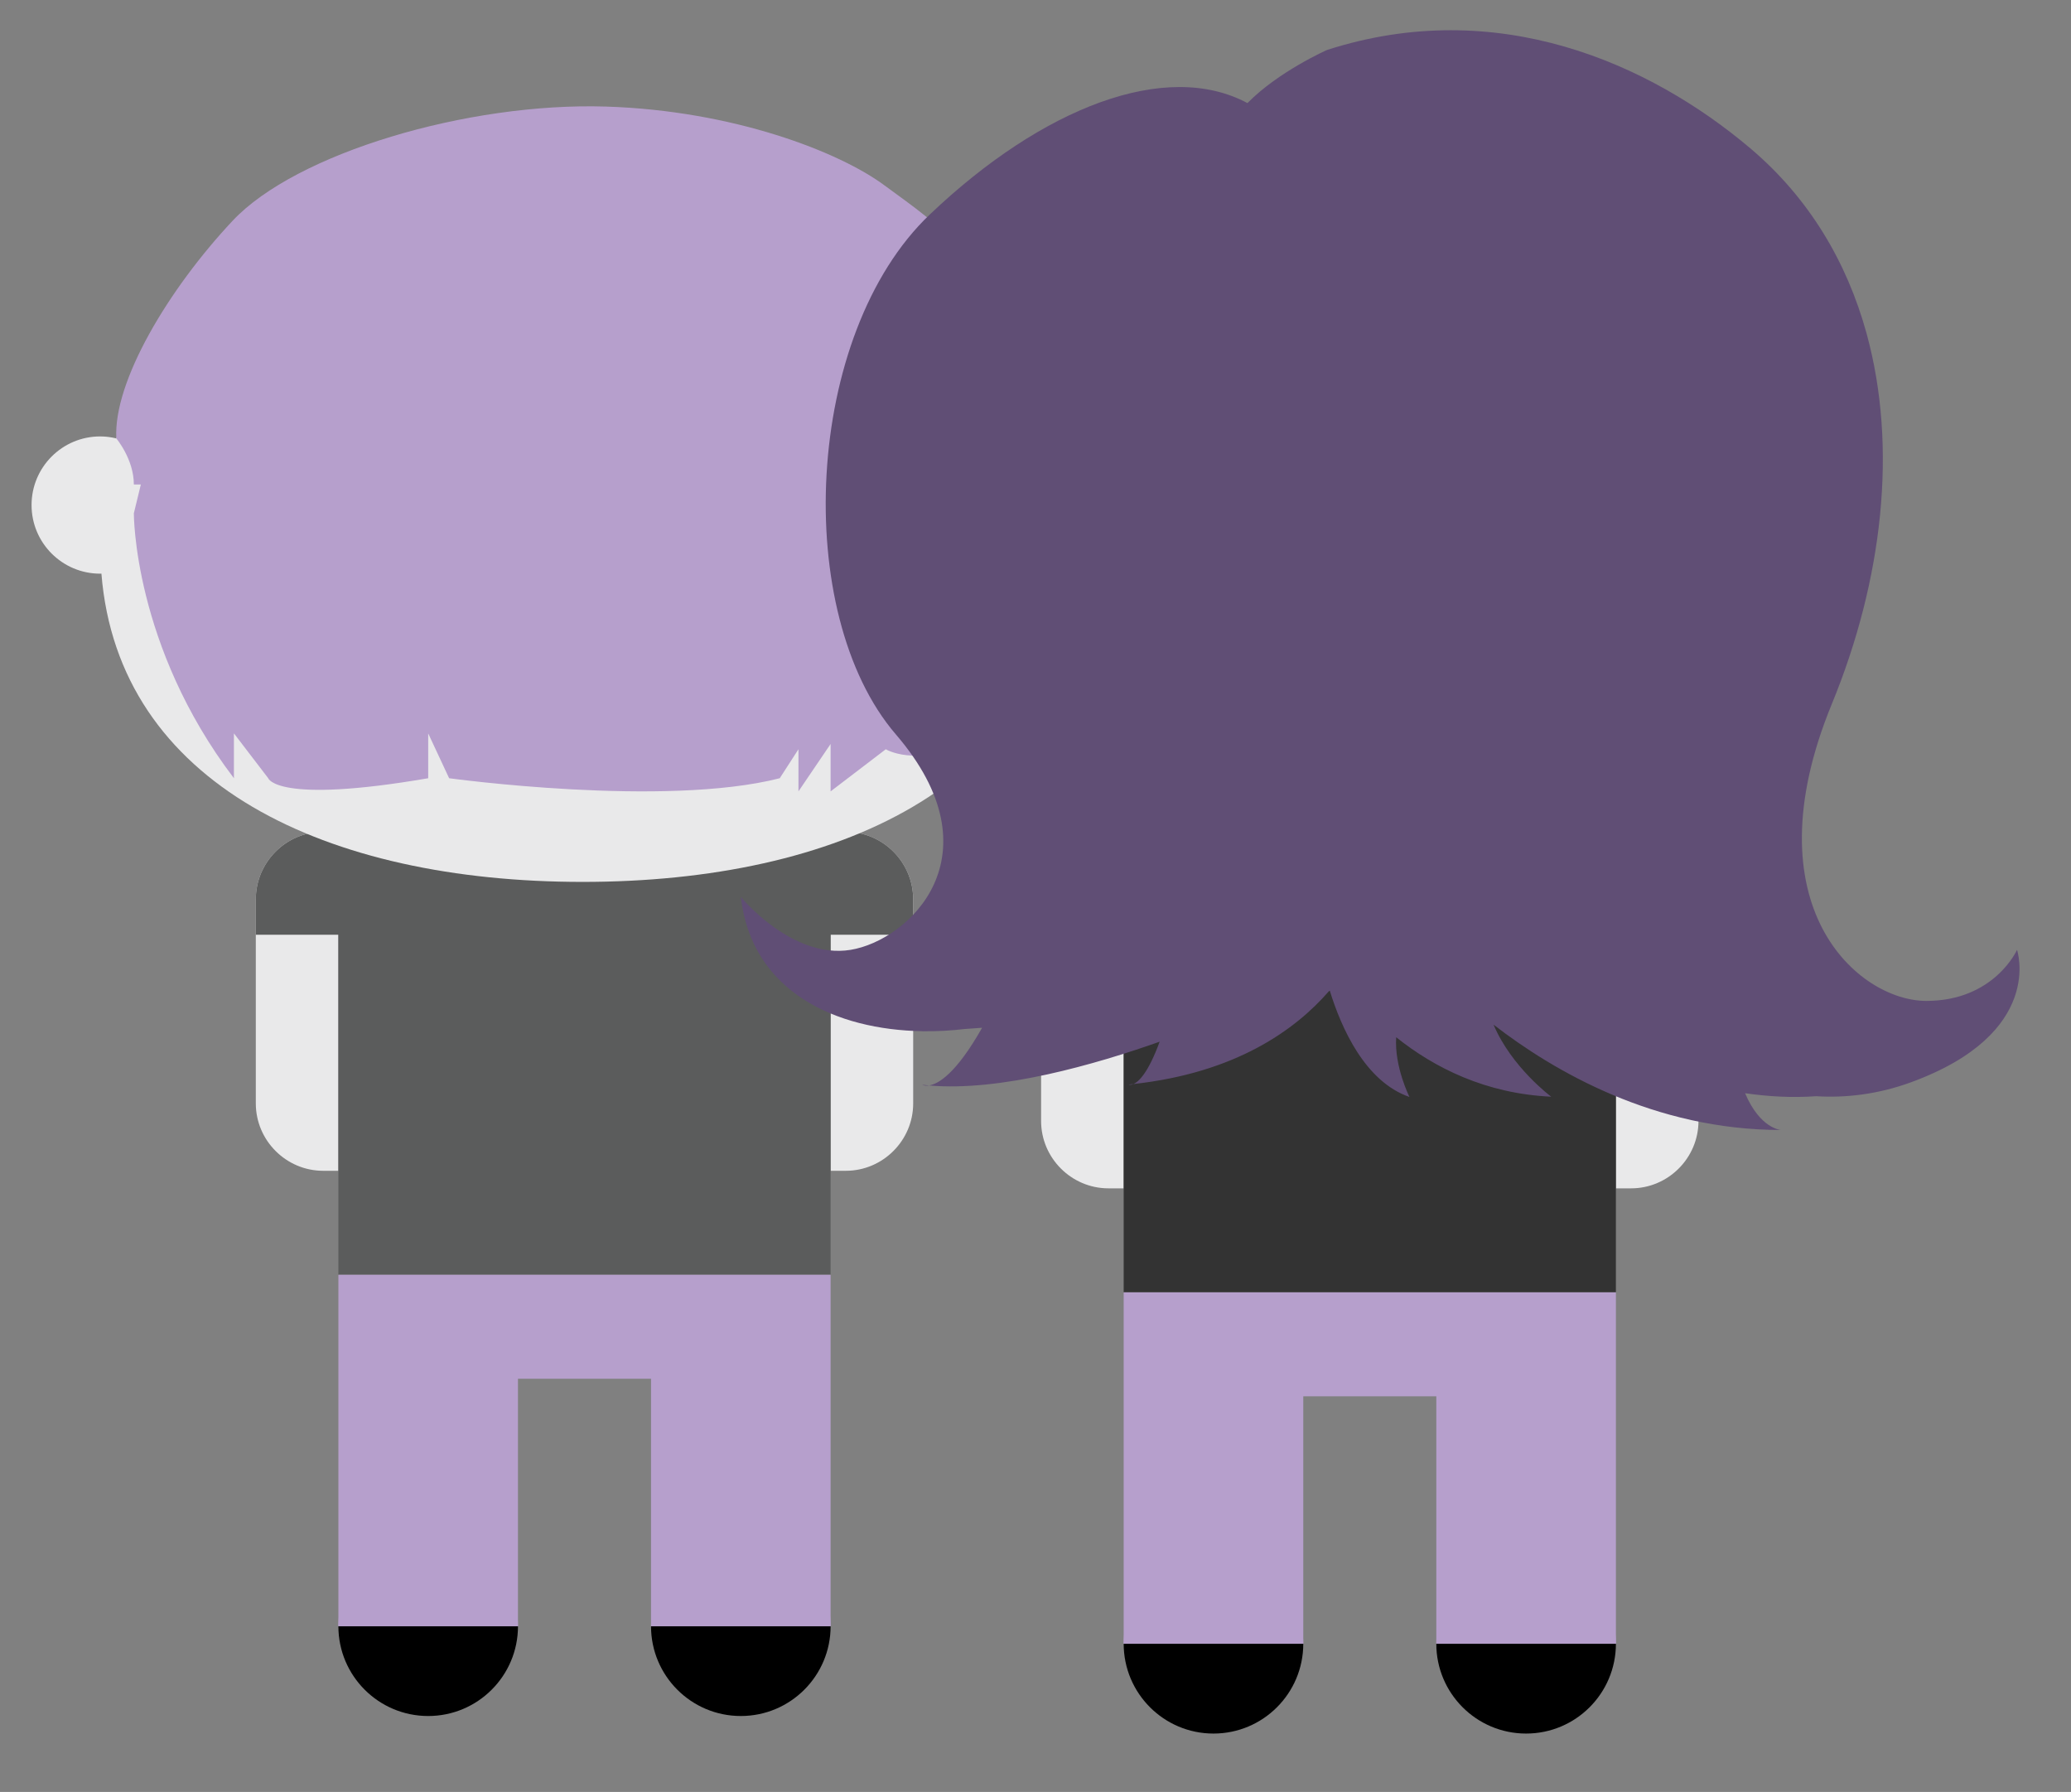 <?xml version="1.0" encoding="utf-8"?>
<!-- Generator: Adobe Illustrator 15.0.0, SVG Export Plug-In . SVG Version: 6.00 Build 0)  -->
<!DOCTYPE svg PUBLIC "-//W3C//DTD SVG 1.1//EN" "http://www.w3.org/Graphics/SVG/1.1/DTD/svg11.dtd">
<svg version="1.1" id="Layer_1" xmlns="http://www.w3.org/2000/svg" xmlns:xlink="http://www.w3.org/1999/xlink" x="0px" y="0px"
	 width="332px" height="287.241px" viewBox="0 0 332 287.241" enable-background="new 0 0 332 287.241" xml:space="preserve">
<rect x="0" y="0" width="332" height="287.241" fill="#808080" stroke="none"/>
<g>
	<g>
		<path fill="#E9E9EA" d="M-1299.367,353.916h2.438c5.94,0,10.8,4.86,10.8,10.8v32.733c0,5.939-4.859,10.8-10.8,10.8h-2.438V353.916
			z"/>
		<path fill="#E9E9EA" d="M-1378.274,353.916h-2.438c-5.94,0-10.801,4.86-10.801,10.8v32.733c0,5.939,4.86,10.8,10.801,10.8h2.438
			V353.916z"/>
		<path fill="#604E75" d="M-1296.929,353.916h-2.438h-78.907h-2.438c-5.94,0-10.801,4.86-10.801,10.8v5.699h13.238v54.5h78.907
			v-54.5h13.237v-5.699C-1286.129,358.776-1290.989,353.916-1296.929,353.916z"/>
		<polygon fill="#5B5C5C" points="-1378.274,424.915 -1378.274,441.582 -1378.274,481.249 -1349.485,481.249 -1349.485,441.582 
			-1328.157,441.582 -1328.157,481.249 -1299.367,481.249 -1299.367,441.582 -1299.367,424.915 		"/>
		<path d="M-1363.879,495.643c7.949,0,14.395-6.444,14.395-14.395h-28.789C-1378.274,489.199-1371.83,495.643-1363.879,495.643z"/>
		<path d="M-1313.762,495.643c7.951,0,14.396-6.444,14.396-14.395h-28.79C-1328.157,489.199-1321.711,495.643-1313.762,495.643z"/>
		<path fill="#5B5C5C" d="M-1363.879,466.854c-7.95,0-14.395,6.444-14.395,14.395h28.789
			C-1349.485,473.298-1355.93,466.854-1363.879,466.854z"/>
		<path fill="#5B5C5C" d="M-1313.762,466.854c-7.949,0-14.395,6.444-14.395,14.395h28.79
			C-1299.367,473.298-1305.811,466.854-1313.762,466.854z"/>
		<g>
			<g>
				<path fill="#B69FCC" d="M-1357.777,372.777c0.692-0.213,1.112-0.066,1.253,0.42c1.805,6.228,2.705,9.341,4.509,15.568
					c0.134,0.463-0.041,0.803-0.544,0.958c-1.107,0.341-1.657,0.526-2.747,0.937c-0.471,0.178-0.844,0.028-1.021-0.419
					c-2.387-6.029-3.579-9.043-5.967-15.072c-0.187-0.472,0.093-0.854,0.74-1.098
					C-1360.055,373.506-1359.3,373.246-1357.777,372.777z"/>
				<path fill="#B69FCC" d="M-1348.438,370.641c0.71-0.108,1.1,0.096,1.168,0.598c0.533,3.936,0.798,5.906,1.332,9.842
					c0.262,1.934,0.559,3.05,2.638,2.86s2.166-1.344,2.073-3.293c-0.188-3.967-0.282-5.953-0.47-9.92
					c-0.024-0.506,0.357-0.776,1.038-0.798c1.604-0.05,2.407-0.05,4.011,0c0.715,0.022,1.06,0.294,1.036,0.8
					c-0.214,4.504-0.32,6.756-0.533,11.26c-0.079,1.67-0.668,5.734-6.759,6.289c-6.091,0.555-7.426-3.329-7.807-4.957
					c-1.027-4.39-1.541-6.585-2.567-10.975c-0.115-0.493,0.212-0.833,0.881-0.978
					C-1350.823,371.029-1350.029,370.883-1348.438,370.641z"/>
				<path fill="#B69FCC" d="M-1323.364,371.723c6.239,1.512,7.922,4.529,6.393,8.392s-4.182,4.655-9.253,3.426
					c-0.547-0.133-0.822-0.194-1.372-0.313c-0.543-0.116-0.909,0.072-1.006,0.569c-0.313,1.591-0.469,2.385-0.782,3.976
					c-0.098,0.497-0.402,0.696-0.917,0.604c-1.153-0.207-1.733-0.296-2.893-0.431c-0.492-0.058-0.75-0.36-0.702-0.84
					c0.641-6.443,0.96-9.663,1.603-16.106c0.05-0.504,0.432-0.724,1.148-0.666C-1328.011,370.698-1326.448,370.976-1323.364,371.723
					z M-1325.014,379.352c1.479,0.363,2.252,0.444,2.687-1.064s-0.296-1.895-1.865-2.28c-0.706-0.174-1.061-0.256-1.771-0.408
					c-0.624-0.134-1.035,0.048-1.133,0.545c-0.148,0.756-0.223,1.131-0.371,1.887c-0.093,0.473,0.195,0.813,0.783,0.938
					C-1326.014,379.113-1325.68,379.188-1325.014,379.352z"/>
			</g>
		</g>
	</g>
	<g>
		<path fill="#E9E9EA" d="M-1261.786,289.284c-0.893,0-1.756,0.118-2.586,0.318c-8.77-28.624-38.908-49.726-74.753-49.726
			s-65.983,21.102-74.753,49.726c-0.83-0.2-1.693-0.318-2.586-0.318c-6.074,0-11,4.925-11,11s4.926,11,11,11
			c0.068,0,0.133-0.009,0.199-0.011c2.715,33.829,36.201,49.417,77.14,49.417c40.938,0,74.425-15.588,77.14-49.417
			c0.066,0.002,0.131,0.011,0.199,0.011c6.074,0,11-4.925,11-11S-1255.711,289.284-1261.786,289.284z"/>
		<path fill="none" stroke="#000000" stroke-width="3" stroke-linecap="round" stroke-miterlimit="10" d="M-1339.125,291.919
			c0,0,0.812,8.268,4.312,12.572l-4.312,3.555"/>
		<path fill="none" stroke="#000000" stroke-width="3" stroke-linecap="round" stroke-miterlimit="10" d="M-1351.393,314.754
			c0,5.106,3.842,12.917,12.318,12.917s12.827-6.482,12.827-12.827"/>
		<path fill="#604E75" d="M-1388.456,368.993c4.591-11.506-4.857-20.418-10.387-24.648c-8.191-6.268-23.824-30.232-15.473-54.742
			c9.243-27.128,42.665-37.013,55.192-37.99c21.372-1.667,36.333,12.333,44.315,0s-16.982-23.333-16.982-23.333
			c-30-9.668-56.885,2.333-74.627,17.333c-26.868,22.716-31.902,63.65-14.373,98c5.55,10.875,8.467,16.334-1.2,21.167
			c0,0-5.5,3.833-7.5,0.667c0,0-0.167,4.333,7,5c0,0-1.333,3.05-4.333,2.107c0,0,3.812,1.742,6.771,0.434
			c0,0-0.375,1.813-2.75,1.875C-1425.388,374.93-1395.188,385.866-1388.456,368.993z"/>
		<path fill="#604E75" d="M-1288.602,372.279c-10.229-10.833-3.265-19.167,1.801-23.315c9.908-8.114,33.218-30.908,22.365-59.361
			c-9.969-26.136-31.093-24.86-41.511-29.657c-10.137-4.666-17.804-17.666-17.804-17.666c13.667-14.666,39.161-6.734,62,15
			c22.223,21.148,20.735,67.705,6,91.667c-5.739,9.333-2.333,15.333,8,17c0,0,5.095,1.76,7.095-0.537s-1.333,4.37-5.5,4.37
			s-1.499,1.499,2.167,1.833c0,0-2.927,1.5-6.797,1.334c0,0-1.037,0.666,0.963,1.5
			C-1249.823,374.446-1279.387,382.038-1288.602,372.279z"/>
		<path fill="#E9E9EA" d="M-1261.985,311.273c0.066,0.002,0.131,0.01,0.199,0.01c6.074,0,11-4.925,11-11c0-6.074-4.926-11-11-11
			c-0.893,0-1.756,0.118-2.586,0.318l-5.525,12.451L-1261.985,311.273z"/>
		<path fill="#E9E9EA" d="M-1416.263,311.273c-0.066,0.002-0.131,0.01-0.199,0.01c-6.074,0-11-4.925-11-11c0-6.074,4.926-11,11-11
			c0.893,0,1.756,0.118,2.586,0.318l5.525,12.451L-1416.263,311.273z"/>
		<circle fill="#C4C4C3" cx="-1384.992" cy="323.65" r="9.595"/>
		<circle fill="#C4C4C3" cx="-1292.748" cy="323.65" r="9.595"/>
		<path fill="none" stroke="#000000" stroke-width="3" stroke-linecap="round" stroke-miterlimit="10" d="M-1391.998,292.706
			c0,2.075,1.561,5.25,5.006,5.25s5.214-2.635,5.214-5.213"/>
		<path fill="none" stroke="#000000" stroke-width="3" stroke-linecap="round" stroke-miterlimit="10" d="M-1386.888,287.916
			c0,2.075,1.561,5.25,5.006,5.25c1.54,0,2.744-0.526,3.605-1.338"/>
		<path fill="none" stroke="#000000" stroke-width="3" stroke-linecap="round" stroke-miterlimit="10" d="M-1286.972,287.916
			c0,2.075-1.561,5.25-5.006,5.25c-1.539,0-2.744-0.526-3.605-1.338"/>
		<path fill="none" stroke="#000000" stroke-width="3" stroke-linecap="round" stroke-miterlimit="10" d="M-1292.16,292.706
			c0,2.075,1.561,5.25,5.006,5.25s5.214-2.635,5.214-5.213"/>
		<g>
			<circle cx="-1377.278" cy="295.43" r="7.5"/>
			<circle fill="#FFFFFF" cx="-1379.772" cy="293.387" r="3.03"/>
		</g>
		<g>
			<circle cx="-1296.778" cy="295.43" r="7.5"/>
			<circle fill="#FFFFFF" cx="-1299.272" cy="293.387" r="3.03"/>
		</g>
	</g>
</g>
<g>
	<g>
		<path fill="#E9E9EA" d="M-1060.444,60.997h2.438c5.94,0,10.801,4.86,10.801,10.8v32.733c0,5.939-4.86,10.8-10.801,10.8h-2.438
			V60.997z"/>
		<path fill="#E9E9EA" d="M-1139.351,60.997h-2.438c-5.939,0-10.8,4.86-10.8,10.8v32.733c0,5.939,4.86,10.8,10.8,10.8h2.438V60.997z
			"/>
		<path fill="#5B5C5C" d="M-1058.006,60.997h-2.438h-78.907h-2.438c-5.939,0-10.8,4.86-10.8,10.8v5.699h13.237v54.5h78.907v-54.5
			h13.238v-5.699C-1047.206,65.857-1052.066,60.997-1058.006,60.997z"/>
		<polygon fill="#604E75" points="-1139.351,131.996 -1139.351,148.663 -1139.351,188.33 -1110.561,188.33 -1110.561,148.663 
			-1089.233,148.663 -1089.233,188.33 -1060.444,188.33 -1060.444,148.663 -1060.444,131.996 		"/>
		<path d="M-1124.957,202.724c7.95,0,14.396-6.444,14.396-14.395h-28.79C-1139.351,196.28-1132.906,202.724-1124.957,202.724z"/>
		<path d="M-1074.838,202.724c7.95,0,14.395-6.444,14.395-14.395h-28.789C-1089.233,196.28-1082.788,202.724-1074.838,202.724z"/>
		<path fill="#604E75" d="M-1124.957,173.935c-7.949,0-14.395,6.444-14.395,14.395h28.79
			C-1110.561,180.379-1117.006,173.935-1124.957,173.935z"/>
		<path fill="#604E75" d="M-1074.838,173.935c-7.949,0-14.395,6.444-14.395,14.395h28.789
			C-1060.444,180.379-1066.888,173.935-1074.838,173.935z"/>
		<g>
			<g>
				<path fill="#E9E9EA" d="M-1133.237,83.079c1.461-0.578,2.197-0.851,3.675-1.364c0.197,0.567,0.295,0.85,0.492,1.417
					c-0.319,0.111-0.479,0.167-0.798,0.281c0.727,2.033,1.089,3.048,1.816,5.081c0.299-0.107,0.45-0.16,0.75-0.264
					c0.195,0.562,0.292,0.844,0.487,1.406c-1.343,0.466-2.011,0.713-3.338,1.239c-0.219-0.553-0.329-0.83-0.548-1.383
					c0.296-0.118,0.446-0.175,0.743-0.29c-0.776-2.015-1.162-3.021-1.938-5.036c-0.316,0.122-0.476,0.183-0.791,0.308
					C-1132.906,83.915-1133.016,83.637-1133.237,83.079z"/>
				<path fill="#E9E9EA" d="M-1121.584,79.323c1.383-0.343,2.078-0.5,3.471-0.788c0.122,0.587,0.182,0.879,0.304,1.467
					c-0.328,0.068-0.493,0.103-0.82,0.174c0.584,2.701,0.877,4.051,1.461,6.752c-0.48,0.104-0.719,0.157-1.198,0.269
					c-2.036-1.685-3.101-2.498-5.319-4.052c0.41,1.444,0.616,2.167,1.025,3.611c0.157-0.044,0.917-0.254,0.917-0.254
					c0.157,0.579,0.236,0.868,0.394,1.446c-1.25,0.339-1.873,0.521-3.113,0.911c-0.18-0.572-0.269-0.858-0.449-1.43
					c0.36-0.113,0.539-0.168,0.9-0.277c-0.625-2.071-0.936-3.106-1.561-5.178c-0.384,0.116-0.576,0.174-0.959,0.294
					c-0.18-0.572-0.27-0.858-0.449-1.431c1.163-0.365,1.747-0.538,2.918-0.863c1.862,1.351,2.762,2.049,4.499,3.488
					c-0.275-1.167-0.414-1.75-0.689-2.917c-0.389,0.092-0.583,0.139-0.971,0.235C-1121.368,80.196-1121.44,79.905-1121.584,79.323z"
					/>
				<path fill="#E9E9EA" d="M-1106.759,81.133c0.198,2.403-1.544,4.327-3.813,4.63c-1.451,0.193-2.176,0.307-3.619,0.564
					c-0.106-0.595-0.159-0.893-0.265-1.488c0.295-0.053,0.442-0.078,0.738-0.128c-0.359-2.119-0.537-3.179-0.896-5.298
					c-0.314,0.053-0.471,0.081-0.785,0.137c-0.107-0.6-0.161-0.899-0.268-1.499c1.59-0.284,2.387-0.408,3.985-0.621
					C-1108.997,77.073-1106.957,78.731-1106.759,81.133z M-1111.7,84.394c0.257-0.037,0.387-0.054,0.644-0.089
					c1.84-0.251,2.343-1.638,2.2-2.974c-0.144-1.347-1.154-2.592-2.928-2.35c-0.273,0.037-0.41,0.056-0.683,0.096
					C-1112.159,81.204-1112.008,82.267-1111.7,84.394z"/>
				<path fill="#E9E9EA" d="M-1105.204,76.837c1.541-0.094,2.313-0.125,3.856-0.154c0.011,0.6,0.018,0.899,0.029,1.499
					c-0.333,0.006-0.501,0.011-0.834,0.021c0.061,2.158,0.091,3.235,0.152,5.393c0.313-0.009,0.47-0.013,0.784-0.019
					c0.011,0.595,0.017,0.893,0.028,1.488c-1.401,0.026-2.103,0.054-3.503,0.14c-0.037-0.594-0.054-0.891-0.09-1.484
					c0.313-0.019,0.47-0.029,0.783-0.045c-0.112-2.155-0.167-3.233-0.28-5.389c-0.333,0.017-0.5,0.027-0.833,0.047
					C-1105.148,77.735-1105.167,77.437-1105.204,76.837z"/>
				<path fill="#E9E9EA" d="M-1093.416,76.866c0,0,2.488,6.832,2.62,7.135c0.372,0.039,0.556,0.059,0.927,0.102
					c-0.069,0.596-0.103,0.894-0.172,1.489c-1.399-0.163-2.102-0.229-3.506-0.332c0.043-0.593,0.066-0.889,0.11-1.482
					c0.184,0.014,0.275,0.021,0.458,0.035c-0.125-0.311-0.228-0.619-0.368-0.943c-0.993-0.073-1.49-0.103-2.484-0.146
					c-0.157,0.358-0.235,0.537-0.389,0.896c0.184,0.007,0.276,0.011,0.46,0.02c-0.027,0.594-0.041,0.891-0.068,1.485
					c-1.215-0.056-1.824-0.072-3.04-0.083c0.005-0.6,0.009-0.9,0.015-1.5c0.373,0.003,0.559,0.007,0.932,0.015
					c0.316-0.894,3.296-6.764,3.296-6.764c0.494,0.027,0.742,0.042,1.236,0.076C-1093.398,76.868-1093.405,76.867-1093.416,76.866z
					 M-1093.796,81.335c-0.256-0.686-0.389-1.027-0.657-1.711c-0.325,0.649-0.484,0.973-0.799,1.625
					C-1094.669,81.279-1094.378,81.296-1093.796,81.335z"/>
				<path fill="#E9E9EA" d="M-1081.315,78.496c1.393,0.285,2.087,0.439,3.471,0.779c-0.143,0.583-0.214,0.874-0.357,1.456
					c-0.326-0.08-0.488-0.118-0.815-0.195c-0.634,2.69-0.951,4.034-1.585,6.724c-0.479-0.113-0.717-0.167-1.197-0.273
					c-1.113-2.396-1.723-3.588-3.046-5.944c-0.251,1.48-0.375,2.22-0.627,3.701c0.16,0.027,0.934,0.166,0.934,0.166
					c-0.107,0.59-0.161,0.884-0.268,1.474c-1.269-0.23-1.904-0.333-3.18-0.513c0.084-0.594,0.126-0.89,0.21-1.484
					c0.37,0.052,0.554,0.079,0.924,0.135c0.327-2.139,0.49-3.207,0.817-5.346c-0.394-0.06-0.589-0.089-0.983-0.145
					c0.084-0.594,0.126-0.89,0.21-1.483c1.196,0.169,1.793,0.264,2.985,0.473c1.093,2.019,1.604,3.037,2.551,5.082
					c0.253-1.172,0.378-1.759,0.632-2.931c-0.39-0.084-0.585-0.125-0.976-0.205C-1081.496,79.377-1081.436,79.083-1081.315,78.496z"
					/>
				<path fill="#E9E9EA" d="M-1070.151,81.539c0,0,0.684,7.259,0.735,7.587c0.354,0.136,0.532,0.204,0.885,0.343
					c-0.221,0.558-0.332,0.837-0.552,1.395c-1.332-0.527-2.002-0.776-3.35-1.244c0.195-0.562,0.293-0.844,0.488-1.406
					c0.176,0.061,0.264,0.093,0.44,0.155c-0.043-0.333-0.064-0.658-0.118-1.008c-0.954-0.331-1.431-0.49-2.392-0.792
					c-0.245,0.305-0.368,0.459-0.61,0.766c0.178,0.055,0.267,0.082,0.444,0.138c-0.179,0.567-0.27,0.851-0.449,1.418
					c-1.173-0.371-1.764-0.544-2.947-0.871c0.159-0.578,0.24-0.867,0.399-1.445c0.363,0.1,0.545,0.151,0.907,0.255
					c0.538-0.782,4.957-5.679,4.957-5.679c0.477,0.155,0.713,0.235,1.188,0.397C-1070.136,81.545-1070.141,81.542-1070.151,81.539z
					 M-1071.672,85.76c-0.075-0.729-0.114-1.095-0.201-1.826c-0.485,0.542-0.725,0.814-1.2,1.362
					C-1072.511,85.477-1072.231,85.57-1071.672,85.76z"/>
			</g>
		</g>
	</g>
	<g>
		<path fill="#E9E9EA" d="M-1022.872-2.635c-0.893,0-1.756,0.118-2.586,0.318c-8.77-28.624-38.908-49.725-74.753-49.725
			c-35.846,0-65.984,21.101-74.752,49.725c-0.831-0.201-1.693-0.318-2.586-0.318c-6.076,0-11,4.925-11,11c0,6.075,4.924,11,11,11
			c0.066,0,0.132-0.009,0.199-0.01c2.713,33.829,36.201,49.417,77.139,49.417s74.425-15.588,77.14-49.417
			c0.066,0.001,0.131,0.01,0.199,0.01c6.074,0,11-4.925,11-11C-1011.872,2.29-1016.797-2.635-1022.872-2.635z"/>
		<g>
			<circle cx="-1140.953" cy="5.073" r="7.5"/>
			<circle fill="#FFFFFF" cx="-1143.447" cy="3.03" r="3.029"/>
		</g>
		<g>
			<circle cx="-1060.453" cy="5.073" r="7.5"/>
			<circle fill="#FFFFFF" cx="-1062.947" cy="3.03" r="3.03"/>
		</g>
		<path fill="none" stroke="#000000" stroke-width="3" stroke-linecap="round" stroke-miterlimit="10" d="M-1100.21,0
			c0,0,0.812,8.268,4.312,12.573l-4.312,3.555"/>
		<path fill="none" stroke="#000000" stroke-width="3" stroke-linecap="round" stroke-miterlimit="10" d="M-1112.479,22.835
			c0,5.106,3.842,12.917,12.318,12.917s12.827-6.482,12.827-12.827"/>
		<path fill="#B69FCC" d="M-1048.396-40.371L-1048.396-40.371C-1048.396-40.371-1048.396-40.372-1048.396-40.371
			c-1.28-0.946-2.444-1.776-3.42-2.501c-1.853-1.379-4.369-2.847-7.429-4.276c-16.112-12.402-23.727-29.564-23.727-29.564
			c-3,9.667-8.751,6.667-8.751,6.667c-2.751-1-3.083-6-3.083-6c-0.5,3.5-4,6.5-6.666,4.167c-2.667-2.333-4-11.5-4-11.5
			s-1.5,18-8.334,16.833c-6.833-1.167-6.166-5.167-6.166-5.167c-0.968,10.89-16.194,21.368-24.47,26.295
			c-1.881,0.93-3.637,1.909-5.25,2.928c-0.002,0-0.012,0.005-0.012,0.005h0.002c-2.631,1.663-4.881,3.431-6.615,5.279
			c-10.324,11.001-19.127,25.778-18.646,34.889c0,0,2.813,3.335,2.813,7.39h5.5c0,0,0.5-26.445,16-36.445
			c0,0,25.348-10.674,48.515-9.841c23.166,0.833,50.819,8.674,50.819,8.674c19.667,12.667,17.667,37.612,17.667,37.612h5.332
			c0.166-4.055,2.859-7.39,2.859-7.39C-1027.253-23.503-1040.265-34.367-1048.396-40.371z"/>
	</g>
</g>
<g>
	<g>
		<path fill="#E9E9EA" d="M-1522.058,353.916h2.438c5.939,0,10.8,4.86,10.8,10.8v32.733c0,5.939-4.86,10.8-10.8,10.8h-2.438V353.916
			z"/>
		<path fill="#E9E9EA" d="M-1600.966,353.916h-2.438c-5.94,0-10.8,4.86-10.8,10.8v32.733c0,5.939,4.859,10.8,10.8,10.8h2.438
			V353.916z"/>
		<path fill="#B69FCC" d="M-1519.621,353.916h-2.438h-78.908h-2.438c-5.94,0-10.8,4.86-10.8,10.8v5.699h13.237v54.5h78.908v-54.5
			h13.237v-5.699C-1508.821,358.776-1513.681,353.916-1519.621,353.916z"/>
		<polygon fill="#C4C4C3" points="-1600.966,424.915 -1600.966,441.582 -1600.966,481.249 -1572.176,481.249 -1572.176,441.582 
			-1550.848,441.582 -1550.848,481.249 -1522.058,481.249 -1522.058,441.582 -1522.058,424.915 		"/>
		<path d="M-1586.572,495.643c7.95,0,14.396-6.444,14.396-14.395h-28.79C-1600.966,489.199-1594.522,495.643-1586.572,495.643z"/>
		<path d="M-1536.454,495.643c7.95,0,14.396-6.444,14.396-14.395h-28.79C-1550.848,489.199-1544.403,495.643-1536.454,495.643z"/>
		<path fill="#C4C4C3" d="M-1586.572,466.854c-7.95,0-14.395,6.444-14.395,14.395h28.79
			C-1572.176,473.298-1578.622,466.854-1586.572,466.854z"/>
		<path fill="#C4C4C3" d="M-1536.454,466.854c-7.949,0-14.395,6.444-14.395,14.395h28.79
			C-1522.058,473.298-1528.503,466.854-1536.454,466.854z"/>
		<g>
			<g>
				<path fill="#5B5C5C" d="M-1587.667,378.14c0.005,1.075-0.328,2.529-2.474,3.265c-2.124,0.728-4.295-0.306-5.158-2.482
					c-0.926-2.339,0.151-4.519,2.486-5.318c0.799-0.273,1.463-0.328,1.833-0.276c-0.054-0.168-0.081-0.254-0.135-0.422
					c0.628-0.201,0.943-0.299,1.574-0.488c0.373,1.24,0.56,1.86,0.932,3.1c-0.608,0.183-0.913,0.278-1.519,0.473
					c-0.055-0.172-0.083-0.259-0.138-0.431c-0.177-0.552-0.978-0.921-2.066-0.548c-0.762,0.261-1.616,1.2-0.909,3.126
					c0.659,1.795,1.906,2.119,2.623,1.874c1.172-0.401,1.433-1.561,1.387-1.704C-1588.605,378.234-1588.291,378.201-1587.667,378.14
					z"/>
				<path fill="#5B5C5C" d="M-1578.373,376.773c0.104,0.575,0.158,0.86,0.262,1.436c-0.802,0.146-1.204,0.223-2.003,0.389
					c-0.327-0.074-1.007-0.378-1.226-1.375c-0.124-0.566-0.824-1.606-2.049-1.469c0.189,0.789,0.285,1.186,0.474,1.976
					c0.297-0.071,0.447-0.107,0.745-0.176c0.131,0.569,0.196,0.854,0.327,1.423c-1.323,0.304-1.981,0.469-3.294,0.827
					c-0.154-0.563-0.231-0.846-0.386-1.409c0.347-0.095,0.52-0.14,0.867-0.23c-0.53-2.023-0.795-3.033-1.326-5.057
					c-0.369,0.097-0.552,0.144-0.92,0.244c-0.153-0.56-0.229-0.839-0.382-1.398c1.506-0.412,2.261-0.602,3.78-0.947
					c2.023-0.461,2.908,0.71,3.107,1.723c0.168,0.854-0.406,1.817-0.383,1.993c0.032,0.243,1.002,1.147,1.168,1.989
					c0.056,0.284,0.361,0.227,0.361,0.227C-1578.899,376.87-1578.724,376.837-1578.373,376.773z M-1583.108,374.2
					c0.715-0.166,0.963-0.657,0.869-1.088s-0.499-0.795-1.104-0.655c-0.316,0.073-0.474,0.109-0.79,0.185
					c0.163,0.681,0.244,1.021,0.407,1.702C-1583.479,374.285-1583.355,374.257-1583.108,374.2z"/>
				<path fill="#5B5C5C" d="M-1577.149,369.829c1.458-0.225,2.188-0.323,3.651-0.489c0.065,0.576,0.097,0.866,0.163,1.442
					c-0.316,0.036-0.475,0.051-0.791,0.09c0.253,2.072,0.381,3.109,0.634,5.181c0.297-0.036,0.446-0.054,0.744-0.088
					c0.065,0.571,0.097,0.856,0.162,1.428c-1.333,0.151-1.999,0.24-3.326,0.445c-0.088-0.568-0.131-0.853-0.219-1.421
					c0.297-0.046,0.445-0.066,0.742-0.109c-0.3-2.065-0.451-3.1-0.751-5.165c-0.315,0.046-0.473,0.069-0.788,0.118
					C-1577.017,370.687-1577.061,370.402-1577.149,369.829z"/>
				<path fill="#5B5C5C" d="M-1562.462,368.739c1.024,0.009,1.536,0.021,2.561,0.059c-0.021,0.579-0.031,0.869-0.052,1.448
					c-0.378-0.014-0.567-0.021-0.946-0.031c-0.055,2.092-0.082,3.138-0.137,5.229c0.356,0.009,0.535,0.017,0.891,0.029
					c-0.021,0.579-0.032,0.867-0.054,1.446c-1.339-0.049-2.007-0.06-3.347-0.055c-0.002-0.58-0.004-0.868-0.006-1.448
					c0.233-0.001,0.35-0.001,0.583,0c0.003-1.049,0.004-1.574,0.008-2.622c-0.798,1.625-1.179,2.443-1.902,4.086
					c-0.354,0.007-0.532,0.011-0.887,0.021c0,0-1.74-2.984-2.417-4.097c0.062,1.098,0.093,1.648,0.155,2.746
					c0.237-0.014,0.354-0.02,0.592-0.031c0.029,0.579,0.042,0.867,0.071,1.446c-1.166,0.058-1.747,0.097-2.91,0.195
					c-0.049-0.577-0.073-0.864-0.123-1.442c0.36-0.03,0.54-0.046,0.9-0.072c-0.155-2.087-0.233-3.129-0.388-5.216
					c-0.382,0.028-0.573,0.044-0.956,0.076c-0.049-0.578-0.073-0.866-0.122-1.444c0.96-0.082,1.442-0.116,2.404-0.172
					c1.404,2.069,2.068,3.118,3.323,5.237C-1564.185,371.956-1563.633,370.876-1562.462,368.739z"/>
				<path fill="#5B5C5C" d="M-1551.132,375.409c-0.329,2.295-2.647,1.992-3.379,1.915c-0.731-0.077-1.565-0.441-1.824-1.045
					c-0.029,0.347-0.042,0.521-0.071,0.867c-0.582-0.048-0.873-0.069-1.455-0.107c0.086-1.333,0.129-1.999,0.216-3.332
					c0.605,0.039,0.909,0.063,1.514,0.113c-0.024,0.291-0.036,0.437-0.06,0.728c-0.048,0.578,0.65,1.216,1.537,1.307
					c0.745,0.076,1.655-0.121,1.707-0.548c0.088-0.726-0.486-0.962-1.803-1.501c-1.006-0.412-2.679-0.958-2.573-2.555
					c0.086-1.295,1.587-2.234,3.348-2.055c1.123,0.114,1.542,0.615,1.641,1.071c0.042-0.35,0.063-0.526,0.106-0.876
					c0.642,0.078,0.963,0.118,1.604,0.208c-0.153,1.094-0.229,1.641-0.381,2.734c-0.622-0.087-0.932-0.125-1.555-0.201
					c0.007-0.056,0.011-0.085,0.018-0.141c0.052-0.426-0.323-1.216-1.579-1.344c-0.477-0.049-1.132,0.184-1.171,0.623
					c-0.038,0.427,0.437,0.637,1.463,1.021C-1552.664,372.728-1550.842,373.388-1551.132,375.409z"/>
				<path fill="#5B5C5C" d="M-1540.944,375.717c-0.795,3.004-3.098,3.482-4.874,3.101c-1.901-0.408-3.646-1.896-3.159-4.824
					c0.465-2.803,2.818-3.776,4.911-3.327C-1542.112,371.086-1540.178,372.825-1540.944,375.717z M-1543.084,375.18
					c0.381-1.602-0.18-2.81-1.296-3.049c-1.265-0.271-2.258,0.604-2.566,2.222c-0.304,1.594,0.251,2.758,1.44,3.014
					C-1544.456,377.592-1543.459,376.759-1543.084,375.18z"/>
				<path fill="#5B5C5C" d="M-1532.88,373.938c1.289,0.455,1.932,0.694,3.207,1.199c-0.213,0.539-0.32,0.809-0.534,1.348
					c-0.3-0.119-0.452-0.178-0.753-0.294c-0.961,2.494-1.441,3.739-2.402,6.231c-0.443-0.171-0.665-0.254-1.109-0.418
					c-0.746-2.441-1.168-3.66-2.111-6.091c-0.439,1.384-0.659,2.073-1.098,3.457c0.149,0.047,0.869,0.283,0.869,0.283
					c-0.181,0.551-0.273,0.825-0.454,1.376c-1.181-0.389-1.773-0.571-2.964-0.915c0.161-0.557,0.241-0.836,0.401-1.393
					c0.346,0.1,0.519,0.15,0.863,0.254c0.601-2.004,0.901-3.004,1.502-5.008c-0.366-0.109-0.549-0.166-0.916-0.271
					c0.161-0.558,0.24-0.833,0.4-1.391c1.113,0.321,1.668,0.488,2.773,0.846c0.768,2.077,1.119,3.117,1.751,5.199
					c0.398-1.089,0.597-1.632,0.995-2.722c-0.361-0.132-0.543-0.198-0.905-0.326
					C-1533.169,374.756-1533.073,374.485-1532.88,373.938z"/>
			</g>
		</g>
		<g>
			<g>
				<path fill="#5B5C5C" d="M-1583.333,391.299c1.414,0.45,2.125,0.655,3.556,1.025c-0.15,0.58-0.226,0.871-0.376,1.451
					c-0.307-0.079-0.46-0.119-0.767-0.202c-0.565,2.084-0.849,3.124-1.414,5.208c0.331,0.09,0.498,0.136,0.829,0.222
					c-0.15,0.581-0.226,0.869-0.376,1.45c-1.608-0.417-2.408-0.647-3.997-1.153c0.182-0.571,0.272-0.857,0.455-1.429
					c0.395,0.126,0.592,0.187,0.988,0.307c0.244-0.804,0.365-1.206,0.608-2.01c-1.149-0.349-1.721-0.532-2.858-0.93
					c-0.277,0.793-0.416,1.188-0.692,1.98c0.392,0.137,0.589,0.206,0.982,0.337c-0.189,0.569-0.285,0.85-0.475,1.419
					c-1.583-0.528-2.37-0.814-3.929-1.432c0.221-0.558,0.331-0.835,0.551-1.393c0.321,0.127,0.482,0.19,0.804,0.313
					c0.771-2.017,1.157-3.026,1.928-5.043c-0.299-0.114-0.447-0.172-0.745-0.29c0.221-0.558,0.331-0.837,0.551-1.395
					c1.388,0.55,2.088,0.807,3.497,1.276c-0.189,0.569-0.285,0.852-0.475,1.421c-0.365-0.122-0.548-0.184-0.912-0.311
					c-0.237,0.68-0.354,1.019-0.592,1.698c1.114,0.389,1.673,0.571,2.799,0.912c0.209-0.688,0.313-1.032,0.522-1.721
					c-0.367-0.111-0.551-0.17-0.917-0.286C-1583.607,392.156-1583.515,391.871-1583.333,391.299z"/>
				<path fill="#5B5C5C" d="M-1572.676,393.765c0,0,2.183,6.918,2.329,7.223c0.402,0.041,0.604,0.061,1.007,0.096
					c-0.053,0.598-0.079,0.897-0.131,1.495c-1.577-0.139-2.365-0.229-3.935-0.449c0.083-0.589,0.125-0.885,0.208-1.474
					c0.198,0.027,0.297,0.042,0.495,0.068c-0.121-0.318-0.213-0.632-0.341-0.966c-1.045-0.146-1.568-0.23-2.609-0.415
					c-0.211,0.333-0.317,0.498-0.532,0.83c0.197,0.036,0.295,0.054,0.492,0.088c-0.103,0.586-0.154,0.88-0.256,1.466
					c-1.353-0.237-2.026-0.37-3.37-0.669c0.13-0.585,0.194-0.881,0.325-1.466c0.396,0.088,0.595,0.133,0.993,0.216
					c0.501-0.815,4.237-6.214,4.237-6.214c0.445,0.073,0.668,0.107,1.114,0.173
					C-1572.661,393.766-1572.667,393.766-1572.676,393.765z M-1573.407,398.19c-0.207-0.705-0.307-1.057-0.499-1.763
					c-0.382,0.614-0.578,0.919-0.973,1.528C-1574.291,398.055-1573.996,398.103-1573.407,398.19z"/>
				<path fill="#5B5C5C" d="M-1560.376,394.428c1.221-0.045,1.831-0.08,3.049-0.18c0.049,0.603,0.074,0.902,0.123,1.505
					c-0.314,0.025-0.471,0.038-0.785,0.061c-0.149,0.011-0.14,0.141-0.14,0.141c-0.755,2.768-1.18,4.148-2.119,6.894
					c-0.555,0.019-0.832,0.026-1.387,0.035c-0.648-1.736-0.955-2.608-1.532-4.356c-0.655,1.743-1.002,2.609-1.735,4.337
					c-0.483-0.013-0.725-0.022-1.208-0.043c-0.847-2.683-1.227-4.03-1.906-6.731c0.013-0.168-0.127-0.31-0.289-0.322
					c-0.314-0.025-0.472-0.038-0.785-0.066c0.055-0.602,0.082-0.905,0.137-1.507c1.466,0.133,2.201,0.181,3.671,0.234
					c-0.022,0.604-0.033,0.907-0.055,1.511c-0.25-0.009-0.375-0.014-0.625-0.025c0.32,1.215,0.489,1.82,0.842,3.032
					c0.714-1.782,1.049-2.677,1.681-4.475c0.425,0.004,0.638,0.003,1.063,0c0.627,1.8,0.961,2.696,1.671,4.48
					c0.355-1.211,0.525-1.815,0.848-3.03c-0.185,0.008-0.278,0.009-0.463,0.016
					C-1560.343,395.333-1560.354,395.032-1560.376,394.428z"/>
				<path fill="#5B5C5C" d="M-1545.731,399.403c0.333-0.078,0.499-0.12,0.831-0.202c0.143,0.577,0.215,0.865,0.358,1.442
					c-1.611,0.399-2.421,0.578-4.047,0.889c-0.111-0.584-0.167-0.878-0.278-1.462c-1.127-0.825-1.675-1.246-2.742-2.112
					c0.16,1.01,0.239,1.515,0.398,2.524c0.336-0.053,0.503-0.083,0.839-0.14c0.1,0.587,0.15,0.879,0.25,1.466
					c-1.56,0.265-2.343,0.379-3.911,0.562c-0.069-0.591-0.103-0.889-0.172-1.479c0.338-0.039,0.506-0.06,0.844-0.103
					c-0.275-2.151-0.414-3.224-0.689-5.374c-0.313,0.04-0.469,0.06-0.782,0.096c-0.069-0.591-0.103-0.889-0.171-1.479
					c1.395-0.162,2.09-0.264,3.478-0.499c0.1,0.587,0.149,0.882,0.249,1.469c-0.312,0.053-0.466,0.078-0.778,0.127
					c0.084,0.535,0.126,0.803,0.211,1.338c0.842-0.856,1.249-1.29,2.039-2.171c-0.08-0.415-0.12-0.621-0.2-1.036
					c1.205-0.233,1.805-0.365,3.001-0.653c0.139,0.578,0.208,0.868,0.348,1.446c-0.372,0.09-0.558,0.135-0.931,0.219
					c-0.221,0.05-0.331,0.224-0.662,0.624c-0.242,0.292-1.033,1.28-1.585,1.835c1.238,0.989,1.879,1.471,3.197,2.404
					C-1546.376,399.32-1546.061,399.481-1545.731,399.403z"/>
				<path fill="#5B5C5C" d="M-1535.751,395.316c0.883,2.23-1.729,3.212-2.56,3.495c-0.83,0.283-1.902,0.311-2.42-0.157
					c0.106,0.344,0.16,0.514,0.266,0.857c-0.664,0.204-0.997,0.305-1.664,0.494c-0.376-1.329-0.564-1.995-0.941-3.324
					c0.636-0.181,0.954-0.274,1.587-0.47c0.089,0.289,0.134,0.435,0.223,0.724c0.176,0.573,1.173,0.893,2.143,0.567
					c0.814-0.273,1.658-0.908,1.506-1.326c-0.259-0.71-0.947-0.623-2.489-0.557c-1.179,0.051-3.052,0.149-3.507-1.442
					c-0.369-1.291,0.668-2.69,2.286-3.234c1.032-0.347,1.615-0.081,1.913,0.296c-0.125-0.343-0.186-0.513-0.311-0.855
					c0.587-0.214,0.879-0.325,1.463-0.553c0.416,1.063,0.624,1.596,1.039,2.659c-0.608,0.237-0.913,0.354-1.525,0.576
					c-0.02-0.055-0.031-0.083-0.051-0.138c-0.152-0.417-0.848-0.953-2.046-0.551c-0.456,0.153-0.967,0.63-0.829,1.064
					c0.134,0.423,0.668,0.442,1.81,0.349C-1538.561,393.683-1536.528,393.353-1535.751,395.316z"/>
			</g>
		</g>
	</g>
	<g>
		<path fill="#E9E9EA" d="M-1484.487,289.083c-0.893,0-1.755,0.117-2.586,0.318c-8.769-28.625-38.907-49.726-74.753-49.726
			c-35.845,0-65.983,21.101-74.753,49.726c-0.83-0.201-1.693-0.318-2.586-0.318c-6.074,0-11,4.924-11,11c0,6.074,4.926,11,11,11
			c0.068,0,0.133-0.01,0.199-0.011c2.715,33.828,36.201,49.416,77.14,49.416c40.938,0,74.426-15.588,77.14-49.416
			c0.067,0.001,0.132,0.011,0.199,0.011c6.075,0,11-4.926,11-11C-1473.487,294.007-1478.412,289.083-1484.487,289.083z"/>
		<g>
			<circle cx="-1602.568" cy="296.791" r="7.5"/>
			<circle fill="#FFFFFF" cx="-1605.062" cy="294.748" r="3.03"/>
		</g>
		<g>
			<circle cx="-1522.068" cy="296.791" r="7.5"/>
			<circle fill="#FFFFFF" cx="-1524.562" cy="294.748" r="3.03"/>
		</g>
		<path fill="none" stroke="#000000" stroke-width="3" stroke-linecap="round" stroke-miterlimit="10" d="M-1561.826,291.718
			c0,0,0.812,8.268,4.312,12.572l-4.312,3.555"/>
		<path fill="none" stroke="#000000" stroke-width="3" stroke-linecap="round" stroke-miterlimit="10" d="M-1574.094,314.554
			c0,5.105,3.842,12.916,12.318,12.916s12.827-6.481,12.827-12.826"/>
		<path fill="#604E75" d="M-1561.522,216.078c-11.729,23.599-36.259,25.295-44.533,30.223c-1.883,0.93-3.639,1.908-5.252,2.928
			l-0.01,0.005h0.002c-2.632,1.663-4.881,3.431-6.616,5.279c-10.324,11.001-19.127,25.778-18.647,34.89c0,0,2.814,3.334,2.814,7.389
			h5.5c0,0,0.5-26.445,16-36.445c0,0,25.348-10.674,48.514-9.84c23.167,0.833,50.819,8.674,50.819,8.674
			c19.667,12.667,17.667,37.611,17.667,37.611h5.333c0.166-4.055,2.858-7.389,2.858-7.389
			c-1.796-21.188-14.808-32.051-22.938-38.055h0.001c-0.001,0-0.001,0-0.001,0c-1.28-0.946-2.444-1.775-3.42-2.502
			c-1.853-1.379-4.369-2.846-7.428-4.275C-1552.083,237.245-1561.522,216.078-1561.522,216.078z"/>
	</g>
</g>
<g>
	<polygon fill="#C5B6D8" points="-20.141,-169.694 -3.86,-144.304 22.934,-158.151 24.337,-128.024 54.468,-126.62 40.617,-99.825 
		66.008,-83.545 40.617,-67.265 54.468,-40.471 24.337,-39.066 22.934,-8.938 -3.86,-22.786 -20.141,2.604 -36.421,-22.786 
		-63.214,-8.938 -64.618,-39.066 -94.749,-40.471 -80.897,-67.265 -106.289,-83.545 -80.897,-99.825 -94.749,-126.62 
		-64.618,-128.024 -63.214,-158.151 -36.421,-144.304 	"/>
	<circle fill="#B69FCC" cx="-20.141" cy="-83.545" r="59.967"/>
</g>
<g>
	<g>
		<path fill="#E9E9EA" d="M-1070.027,356.42h2.438c5.94,0,10.8,4.86,10.8,10.8v32.733c0,5.939-4.859,10.8-10.8,10.8h-2.438V356.42z"
			/>
		<path fill="#E9E9EA" d="M-1148.934,356.42h-2.438c-5.94,0-10.801,4.86-10.801,10.8v32.733c0,5.939,4.86,10.8,10.801,10.8h2.438
			V356.42z"/>
		<path fill="#333333" d="M-1067.589,356.42h-2.438h-78.907h-2.438c-5.94,0-10.801,4.86-10.801,10.8v5.699h13.238v54.5h78.907v-54.5
			h13.237v-5.699C-1056.79,361.281-1061.649,356.42-1067.589,356.42z"/>
		<polygon fill="#B69FCC" points="-1148.934,427.419 -1148.934,444.086 -1148.934,483.753 -1120.145,483.753 -1120.145,444.086 
			-1098.817,444.086 -1098.817,483.753 -1070.027,483.753 -1070.027,444.086 -1070.027,427.419 		"/>
		<path d="M-1134.54,498.148c7.949,0,14.395-6.444,14.395-14.395h-28.789C-1148.934,491.704-1142.49,498.148-1134.54,498.148z"/>
		<path d="M-1084.422,498.148c7.951,0,14.396-6.444,14.396-14.395h-28.79C-1098.817,491.704-1092.372,498.148-1084.422,498.148z"/>
		<path fill="#B69FCC" d="M-1134.54,469.359c-7.95,0-14.395,6.444-14.395,14.395h28.789
			C-1120.145,475.803-1126.59,469.359-1134.54,469.359z"/>
		<path fill="#B69FCC" d="M-1084.422,469.359c-7.949,0-14.395,6.444-14.395,14.395h28.79
			C-1070.027,475.803-1076.471,469.359-1084.422,469.359z"/>
		<g>
			<g>
				<path fill="#B69FCC" d="M-1133.202,374.936c1.531-0.451,2.302-0.657,3.848-1.034c0.162,0.665,0.243,0.994,0.405,1.659
					c-0.458,0.112-0.688,0.171-1.145,0.289c-0.075,1.263-1.269,7.851-1.243,8.559c-0.533,0.164-0.799,0.249-1.33,0.423
					c-0.389-0.593-5.553-5.691-5.986-6.259c-0.439,0.167-0.661,0.254-1.098,0.427c-0.252-0.637-0.377-0.954-0.629-1.591
					c1.645-0.651,2.473-0.953,4.142-1.515c0.218,0.648,0.327,0.974,0.545,1.622c-0.148,0.05-0.222,0.073-0.369,0.124
					c0.648,0.689,3.132,3.494,3.132,3.494c0.152-0.039,0.689-3.63,0.781-4.724c-0.228,0.065-0.341,0.101-0.569,0.168
					C-1132.912,375.922-1133.009,375.592-1133.202,374.936z"/>
				<path fill="#B69FCC" d="M-1114.703,377.339c-0.112,1.588-0.163,2.382-0.252,3.97c-3.276,0.242-4.912,0.455-8.154,1.06
					c-0.125-0.673-0.188-1.008-0.313-1.681c0.355-0.066,0.532-0.101,0.888-0.162c-0.424-2.433-0.635-3.648-1.059-6.081
					c-0.384,0.067-0.576,0.103-0.96,0.174c-0.125-0.673-0.188-1.009-0.313-1.682c3.424-0.639,5.151-0.868,8.609-1.148
					c0.5,1.267,0.742,1.9,1.212,3.174c-0.761,0.053-1.141,0.084-1.9,0.154c-0.244-0.665-0.527-1.512-1.677-1.383
					c-1,0.112-1.5,0.177-2.498,0.319c0.117,0.818,0.176,1.226,0.293,2.044c0.525-0.075,0.788-0.108,1.314-0.175
					c-0.035-0.276-0.052-0.413-0.087-0.689c0.753-0.095,1.129-0.14,1.884-0.217c0.126,1.23,0.19,1.846,0.316,3.076
					c-0.726,0.074-1.087,0.118-1.812,0.209c-0.034-0.271-0.055-0.408-0.089-0.68c-0.515,0.064-0.773,0.099-1.287,0.172
					c0.136,0.948,0.205,1.424,0.34,2.372c1.138-0.163,1.708-0.234,2.849-0.354c0.525-0.055,0.766-1.288,0.865-2.328
					C-1115.802,377.417-1115.436,377.388-1114.703,377.339z"/>
				<path fill="#B69FCC" d="M-1101.792,379.789c-0.069,0.687-0.104,1.028-0.173,1.715c-0.966-0.099-1.449-0.141-2.417-0.207
					c-0.351-0.188-1.036-0.748-0.971-1.95c0.037-0.684-0.442-2.094-1.907-2.313c-0.027,0.958-0.042,1.438-0.068,2.396
					c0.365,0.011,0.547,0.017,0.912,0.031c-0.028,0.689-0.041,1.033-0.068,1.723c-1.61-0.065-2.416-0.077-4.026-0.055
					c-0.01-0.689-0.015-1.033-0.024-1.723c0.428-0.006,0.642-0.008,1.069-0.008c0-2.469,0.002-3.703,0.003-6.172
					c-0.462,0-0.694-0.001-1.157,0.006c-0.009-0.685-0.014-1.026-0.023-1.711c1.901-0.026,2.851-0.011,4.751,0.07
					c2.531,0.108,3.188,1.736,3.087,2.95c-0.084,1.022-1.068,1.938-1.097,2.14c-0.041,0.281,0.787,1.623,0.704,2.634
					c-0.028,0.341,0.341,0.372,0.341,0.372C-1102.432,379.724-1102.218,379.746-1101.792,379.789z M-1106.446,375.347
					c0.886,0.033,1.333-0.442,1.361-0.962c0.028-0.519-0.328-1.064-1.083-1.095c-0.394-0.016-0.591-0.022-0.986-0.033
					c-0.023,0.826-0.035,1.24-0.059,2.066C-1106.905,375.333-1106.753,375.335-1106.446,375.347z"/>
				<path fill="#B69FCC" d="M-1087.867,379.328c-0.751,2.646-3.404,3.997-5.966,3.445c-1.638-0.353-2.462-0.507-4.113-0.766
					c0.106-0.682,0.16-1.021,0.267-1.702c0.339,0.053,0.509,0.079,0.848,0.136c0.407-2.419,0.61-3.626,1.019-6.045
					c-0.366-0.062-0.55-0.09-0.917-0.147c0.108-0.687,0.164-1.032,0.272-1.719c1.865,0.293,2.794,0.466,4.644,0.864
					C-1088.704,374.064-1087.115,376.681-1087.867,379.328z M-1094.523,380.867c0.292,0.059,0.438,0.089,0.73,0.15
					c2.09,0.44,3.182-0.839,3.555-2.325c0.376-1.5-0.245-3.24-2.291-3.672c-0.315-0.066-0.473-0.098-0.789-0.161
					C-1093.801,377.263-1094.042,378.461-1094.523,380.867z"/>
				<path fill="#B69FCC" d="M-1082.901,375.875c1.735,0.579,2.597,0.895,4.306,1.571c-0.252,0.637-0.377,0.954-0.629,1.591
					c-0.368-0.146-0.551-0.217-0.92-0.357c-0.879,2.301-1.318,3.451-2.198,5.752c0.341,0.131,0.51,0.195,0.851,0.33
					c-0.25,0.631-0.375,0.949-0.625,1.58c-1.514-0.6-2.277-0.878-3.814-1.392c0.215-0.644,0.322-0.967,0.537-1.61
					c0.345,0.115,0.517,0.174,0.861,0.293c0.808-2.327,1.212-3.49,2.021-5.817c-0.372-0.129-0.557-0.191-0.93-0.316
					C-1083.227,376.85-1083.118,376.525-1082.901,375.875z"/>
			</g>
		</g>
	</g>
	<g>
		<path fill="#E9E9EA" d="M-1032.446,290.789c-0.893,0-1.756,0.117-2.586,0.318c-8.77-28.624-38.908-49.725-74.753-49.725
			s-65.983,21.101-74.753,49.725c-0.83-0.201-1.693-0.318-2.586-0.318c-6.074,0-11,4.925-11,11c0,6.074,4.926,11,11,11
			c0.068,0,0.133-0.009,0.199-0.01c2.715,33.828,36.201,49.416,77.14,49.416c40.938,0,74.425-15.588,77.14-49.416
			c0.066,0.001,0.131,0.01,0.199,0.01c6.074,0,11-4.926,11-11C-1021.446,295.713-1026.372,290.789-1032.446,290.789z"/>
		<path fill="none" stroke="#000000" stroke-width="3" stroke-linecap="round" stroke-miterlimit="10" d="M-1109.785,293.423
			c0,0,0.812,8.269,4.312,12.573l-4.312,3.555"/>
		<g>
			<path fill="#FFFFFF" d="M-1097.212,329.266c0,6.346-4.351,12.827-12.827,12.827s-12.318-7.812-12.318-12.917
				c2.218,2.538,6.267,4.654,12.506,4.654C-1103.847,333.831-1099.658,331.589-1097.212,329.266z"/>
			<path fill="none" stroke="#000000" stroke-width="3" stroke-linecap="round" stroke-miterlimit="10" d="M-1122.358,329.176
				c2.218,2.538,6.267,4.654,12.506,4.654c6.005,0,10.194-2.241,12.64-4.564"/>
			<path fill="none" stroke="#000000" stroke-width="3" stroke-linecap="round" stroke-miterlimit="10" d="M-1122.358,329.176
				c0,5.105,3.842,12.917,12.318,12.917s12.827-6.481,12.827-12.827"/>
		</g>
		<path fill="#E9E9EA" d="M-1032.645,312.778c0.066,0.001,0.131,0.011,0.199,0.011c6.074,0,11-4.926,11-11c0-6.076-4.926-11-11-11
			c-0.893,0-1.756,0.117-2.586,0.318l-5.525,12.45L-1032.645,312.778z"/>
		<path fill="#E9E9EA" d="M-1186.923,312.778c-0.066,0.001-0.131,0.011-0.199,0.011c-6.074,0-11-4.926-11-11c0-6.076,4.926-11,11-11
			c0.893,0,1.756,0.117,2.586,0.318l5.525,12.45L-1186.923,312.778z"/>
		<circle fill="#C4C4C3" cx="-1155.652" cy="325.155" r="9.595"/>
		<circle fill="#C4C4C3" cx="-1063.408" cy="325.155" r="9.595"/>
		<path fill="#604E75" d="M-1187.223,258.784c-22.223,21.149-24.334,70.333-6,91.667c18.334,21.333,2.333,36.333-8,38
			c-10.333,1.666-19.334-9.334-19.334-9.334c0.396,3.443,1.352,6.446,2.728,9.068c-2.298-1.246-4.663-2.779-5.65-4.242
			c0,0,4.06,8.138,10.563,10.582c1.052,0.96,2.184,1.832,3.389,2.613c-4.779,3.223-11.028,3.232-11.028,3.232
			c21.871,4.82,29.543,3.684,32.228,2.422c0.044,0.001,0.088,0.002,0.131,0.003c-6.029,5.187-15.043,5.575-15.043,5.575
			c15.602-0.252,24.275-3.078,29.048-5.824c-3.5,4.729-7.381,7.491-7.381,7.491c6.907-1.829,11.89-7.023,15.076-11.569
			c0.249-0.113,0.495-0.229,0.737-0.348c-1.121,7.074-2.813,8.917-2.813,8.917c7.493-7.067,11.745-14.213,14.116-19.517
			c1.328-2.516,2.225-5.242,2.737-8.047c0.056-0.271,0.08-0.419,0.08-0.419s-0.004,0.002-0.005,0.002
			c2.012-11.918-2.79-25.031-10.526-28.589c-11.635-5.352-33.218-30.908-22.365-59.361c9.969-26.136,31.093-24.861,41.511-29.656
			c10.137-4.667,17.804-17.667,17.804-17.667C-1138.89,229.117-1164.384,237.048-1187.223,258.784z"/>
		<path fill="#604E75" d="M-1067.938,385.593c-0.075,12.131,5.55,21.568,17.363,32.11c0,0-1.79-4.335,3.293-7.784
			c0.05,0.024,0.098,0.05,0.147,0.074c2.565,4.865,9.68,11.211,29.393,10.377c0,0-5.979-0.935-10.978-5.67
			c5.228,1.792,15.366,3.506,31.978-0.363c0,0-9.593,0.265-8.694-6.748c13.529-8.509,9.918-19.139,9.918-19.139s-4,8.999-16,8.999
			s-31.332-16.667-16.666-52.333s12.495-75.284-14.373-98c-17.742-15-44.627-27-74.627-17.334c0,0-24.965,11-16.982,23.334
			s22.943-1.666,44.315,0c12.527,0.977,45.949,10.863,55.192,37.99c8.352,24.51-6.813,49.141-15.473,54.742
			C-1057.021,350.307-1067.888,373.474-1067.938,385.593z"/>
		<path fill="none" stroke="#000000" stroke-width="3" stroke-linecap="round" stroke-miterlimit="10" d="M-1162.658,292.031
			c0,2.075,1.561,5.25,5.006,5.25s5.214-2.635,5.214-5.213"/>
		<path fill="none" stroke="#000000" stroke-width="3" stroke-linecap="round" stroke-miterlimit="10" d="M-1157.548,287.241
			c0,2.075,1.561,5.25,5.006,5.25c1.54,0,2.744-0.526,3.605-1.338"/>
		<path fill="none" stroke="#000000" stroke-width="3" stroke-linecap="round" stroke-miterlimit="10" d="M-1057.632,287.241
			c0,2.075-1.561,5.25-5.006,5.25c-1.539,0-2.744-0.526-3.605-1.338"/>
		<path fill="none" stroke="#000000" stroke-width="3" stroke-linecap="round" stroke-miterlimit="10" d="M-1062.82,292.031
			c0,2.075,1.561,5.25,5.006,5.25s5.214-2.635,5.214-5.213"/>
		<g>
			<circle cx="-1147.938" cy="294.755" r="7.5"/>
			<circle fill="#FFFFFF" cx="-1150.432" cy="292.712" r="3.03"/>
		</g>
		<g>
			<circle cx="-1067.438" cy="294.755" r="7.5"/>
			<circle fill="#FFFFFF" cx="-1069.932" cy="292.712" r="3.03"/>
		</g>
	</g>
</g>
<path fill="#786B89" d="M-259,81.678c-10.257-4.949-17.258-13.638-21.547-26.825c-8.43,22.665-26.169,31.971-48.834,31.971
	c-25.949,0-41.496-9.416-48.833-31.971c-8.43,22.665-25.872,31.971-48.537,31.971c-25.949,0-41.2-9.416-48.537-31.971
	c-8.43,22.665-26.169,31.971-48.833,31.971c-25.95,0-41.497-9.416-48.834-31.971c-8.43,22.665-25.872,31.971-48.537,31.971
	c-25.949,0-41.2-9.416-48.537-31.971c-8.43,22.665-26.169,31.971-48.833,31.971V216.23H-259V81.678z"/>
<radialGradient id="SVGID_1_" cx="-514.334" cy="146.053" r="189.349" gradientUnits="userSpaceOnUse">
	<stop  offset="0" style="stop-color:#604E75"/>
	<stop  offset="1" style="stop-color:#604E75"/>
</radialGradient>
<path fill="url(#SVGID_1_)" d="M-259,92.88c-7.004,3.043-15.014,4.455-23.814,4.455c-25.949,0-41.2-9.416-48.537-31.971
	c-8.43,22.665-26.169,31.971-48.833,31.971c-25.949,0-41.497-9.416-48.834-31.971c-8.43,22.665-25.872,31.971-48.537,31.971
	c-25.949,0-41.2-9.416-48.537-31.971c-8.43,22.665-26.169,31.971-48.833,31.971c-25.949,0-41.497-9.416-48.834-31.971
	c-8.43,22.665-25.872,31.971-48.537,31.971c-25.949,0-41.2-9.416-48.537-31.971c-8.43,22.665-26.168,31.971-48.833,31.971v129.407
	H-259V92.88z"/>
<path fill="#C4C4C3" d="M-542.801,147.191c148.032-18.132,161.17-23.038,283.801-22.602v50.814v127.544h-510.667V175.403v-24.972
	C-769.667,150.431-690.833,165.322-542.801,147.191z"/>
<g>
	<path fill="#E9E9EA" d="M133.154,133.338h2.438c5.939,0,10.8,4.86,10.8,10.8v32.733c0,5.939-4.86,10.8-10.8,10.8h-2.438V133.338z"
		/>
	<path fill="#E9E9EA" d="M54.246,133.338h-2.438c-5.939,0-10.799,4.86-10.799,10.8v32.733c0,5.939,4.859,10.8,10.799,10.8h2.438
		V133.338z"/>
	<path fill="#5B5C5C" d="M135.592,133.338h-2.438H54.246h-2.438c-5.939,0-10.799,4.86-10.799,10.8v5.699h13.236v54.5h78.908v-54.5
		h13.237v-5.699C146.392,138.198,141.531,133.338,135.592,133.338z"/>
	<polygon fill="#B69FCC" points="54.246,204.337 54.246,221.004 54.246,260.671 83.036,260.671 83.036,221.004 104.365,221.004 
		104.365,260.671 133.154,260.671 133.154,221.004 133.154,204.337 	"/>
	<path d="M68.641,275.066c7.951,0,14.396-6.445,14.396-14.395h-28.79C54.246,268.621,60.691,275.066,68.641,275.066z"/>
	<path d="M118.76,275.066c7.949,0,14.395-6.445,14.395-14.395h-28.789C104.365,268.621,110.81,275.066,118.76,275.066z"/>
	<path fill="#B69FCC" d="M68.641,246.277c-7.949,0-14.395,6.443-14.395,14.395h28.79C83.036,252.72,76.592,246.277,68.641,246.277z"
		/>
	<path fill="#B69FCC" d="M118.76,246.277c-7.95,0-14.395,6.443-14.395,14.395h28.789C133.154,252.72,126.709,246.277,118.76,246.277
		z"/>
	<g>
		<path fill="#E9E9EA" d="M170.734,69.956c-0.893,0-1.754,0.118-2.586,0.318c-8.768-28.624-38.906-49.725-74.752-49.725
			S27.412,41.65,18.645,70.274c-0.831-0.201-1.693-0.318-2.586-0.318c-6.076,0-11,4.925-11,11c0,6.075,4.924,11,11,11
			c0.066,0,0.132-0.009,0.199-0.01c2.713,33.829,36.201,49.417,77.139,49.417s74.426-15.588,77.139-49.417
			c0.068,0.001,0.133,0.01,0.199,0.01c6.076,0,11-4.925,11-11C181.734,74.881,176.811,69.956,170.734,69.956z"/>
		<path fill="#B69FCC" d="M168.148,70.274c-2.078-24.524-19.191-35.222-26.357-40.556S117.62,17.725,97.133,17.082
			c-22.176-0.696-49.676,7.471-59.842,18.304C26.967,46.386,18.164,61.164,18.645,70.274c0,0,2.813,3.335,2.813,7.39h1.119
			l-1.119,4.611c0,0-0.111,21.259,16.043,42.471v-7.191l5.5,7.191c0,0,1.283,4.188,25.642,0v-7.191L72,124.746c0,0,34.5,4.739,53,0
			l3-4.646v6.753l5.154-7.599v7.599L142,120.1c0,0,4.5,2.817,13-0.846c0,0,10.352-14.154,10.291-36.979l-1.083-4.611h1.083
			C165.457,73.609,168.148,70.274,168.148,70.274z"/>
	</g>
</g>
<g>
	<path fill="#E9E9EA" d="M259.045,136.152h2.438c5.939,0,10.799,4.86,10.799,10.8v32.733c0,5.939-4.859,10.8-10.799,10.8h-2.438
		V136.152z"/>
	<path fill="#E9E9EA" d="M180.137,136.152h-2.438c-5.939,0-10.801,4.86-10.801,10.8v32.733c0,5.939,4.861,10.8,10.801,10.8h2.438
		V136.152z"/>
	<path fill="#333333" d="M261.482,136.152h-2.438h-78.908h-2.438c-5.939,0-10.801,4.86-10.801,10.8v5.699h13.238v54.5h78.908v-54.5
		h13.236v-5.699C272.281,141.012,267.422,136.152,261.482,136.152z"/>
	<polygon fill="#B69FCC" points="180.137,207.151 180.137,223.818 180.137,263.485 208.926,263.485 208.926,223.818 
		230.254,223.818 230.254,263.485 259.045,263.485 259.045,223.818 259.045,207.151 	"/>
	<path d="M194.531,277.879c7.949,0,14.395-6.444,14.395-14.395h-28.789C180.137,271.435,186.582,277.879,194.531,277.879z"/>
	<path d="M244.648,277.879c7.951,0,14.396-6.444,14.396-14.395h-28.791C230.254,271.435,236.699,277.879,244.648,277.879z"/>
	<path fill="#B69FCC" d="M194.531,249.09c-7.949,0-14.395,6.444-14.395,14.395h28.789C208.926,255.535,202.48,249.09,194.531,249.09
		z"/>
	<path fill="#B69FCC" d="M244.648,249.09c-7.949,0-14.395,6.444-14.395,14.395h28.791C259.045,255.535,252.6,249.09,244.648,249.09z
		"/>
	<g>
		<path fill="#604E75" d="M323.348,152.257c0,0-3.637,8.182-14.546,8.182s-28.484-15.153-15.151-47.578
			c8.184-19.903,10.588-41.154,5.585-59.38l-0.001-0.043l-0.013-0.012c-3.152-11.444-9.22-21.696-18.639-29.659
			C264.453,10.13,240.012-0.78,212.738,8.009c0,0-7.768,3.427-12.761,8.515c-13.05-6.99-32.89,0.697-50.913,17.85
			c-20.203,19.227-22.123,63.942-5.455,83.337c16.668,19.395,2.121,33.032-7.273,34.547c-9.394,1.515-17.576-8.485-17.576-8.485
			c1.758,15.297,15.35,21.298,29.09,21.521l-0.008,0.019c0,0,0.115-0.004,0.321-0.013c2.198,0.021,4.394-0.104,6.546-0.363
			c0.852-0.056,1.764-0.12,2.728-0.192c-4.191,7.426-7.056,9.017-8.501,9.248c11.435,1.023,26.733-3.394,36.965-7.015
			c-1.83,5-3.348,6.415-4.202,6.786c16.376-1.794,25.921-8.651,31.314-14.854l0.163-0.112c1.871,6.071,5.689,14.591,12.773,17.039
			c0,0-2.445-4.873-2.127-9.573c6.099,4.875,14.312,9.042,24.854,9.531c0,0-6.359-4.706-9.247-11.549
			c9.68,7.491,25.842,16.882,46.066,16.882c0,0-3.325-0.181-5.742-5.894c3.72,0.541,7.521,0.753,11.336,0.486l-0.002-0.007
			c4.903,0.307,10.064-0.327,15.29-2.24C327.894,165.591,323.348,152.257,323.348,152.257z"/>
		<path fill="#604E75" d="M181.698,173.762c-0.254,0.028-0.494,0.065-0.751,0.09C180.947,173.852,181.219,173.97,181.698,173.762z"
			/>
		<path fill="#604E75" d="M148.936,173.991c-0.365-0.032-0.735-0.06-1.094-0.104C147.842,173.887,148.213,174.107,148.936,173.991z"
			/>
	</g>
</g>
<line fill="none" stroke="#604E75" stroke-miterlimit="10" x1="-769.667" y1="97.334" x2="-769.667" y2="302.948"/>
<line fill="none" stroke="#604E75" stroke-miterlimit="10" x1="-769.667" y1="302.948" x2="-259" y2="302.948"/>
<line fill="none" stroke="#604E75" stroke-miterlimit="10" x1="-259" y1="302.948" x2="-259" y2="81.678"/>
</svg>
